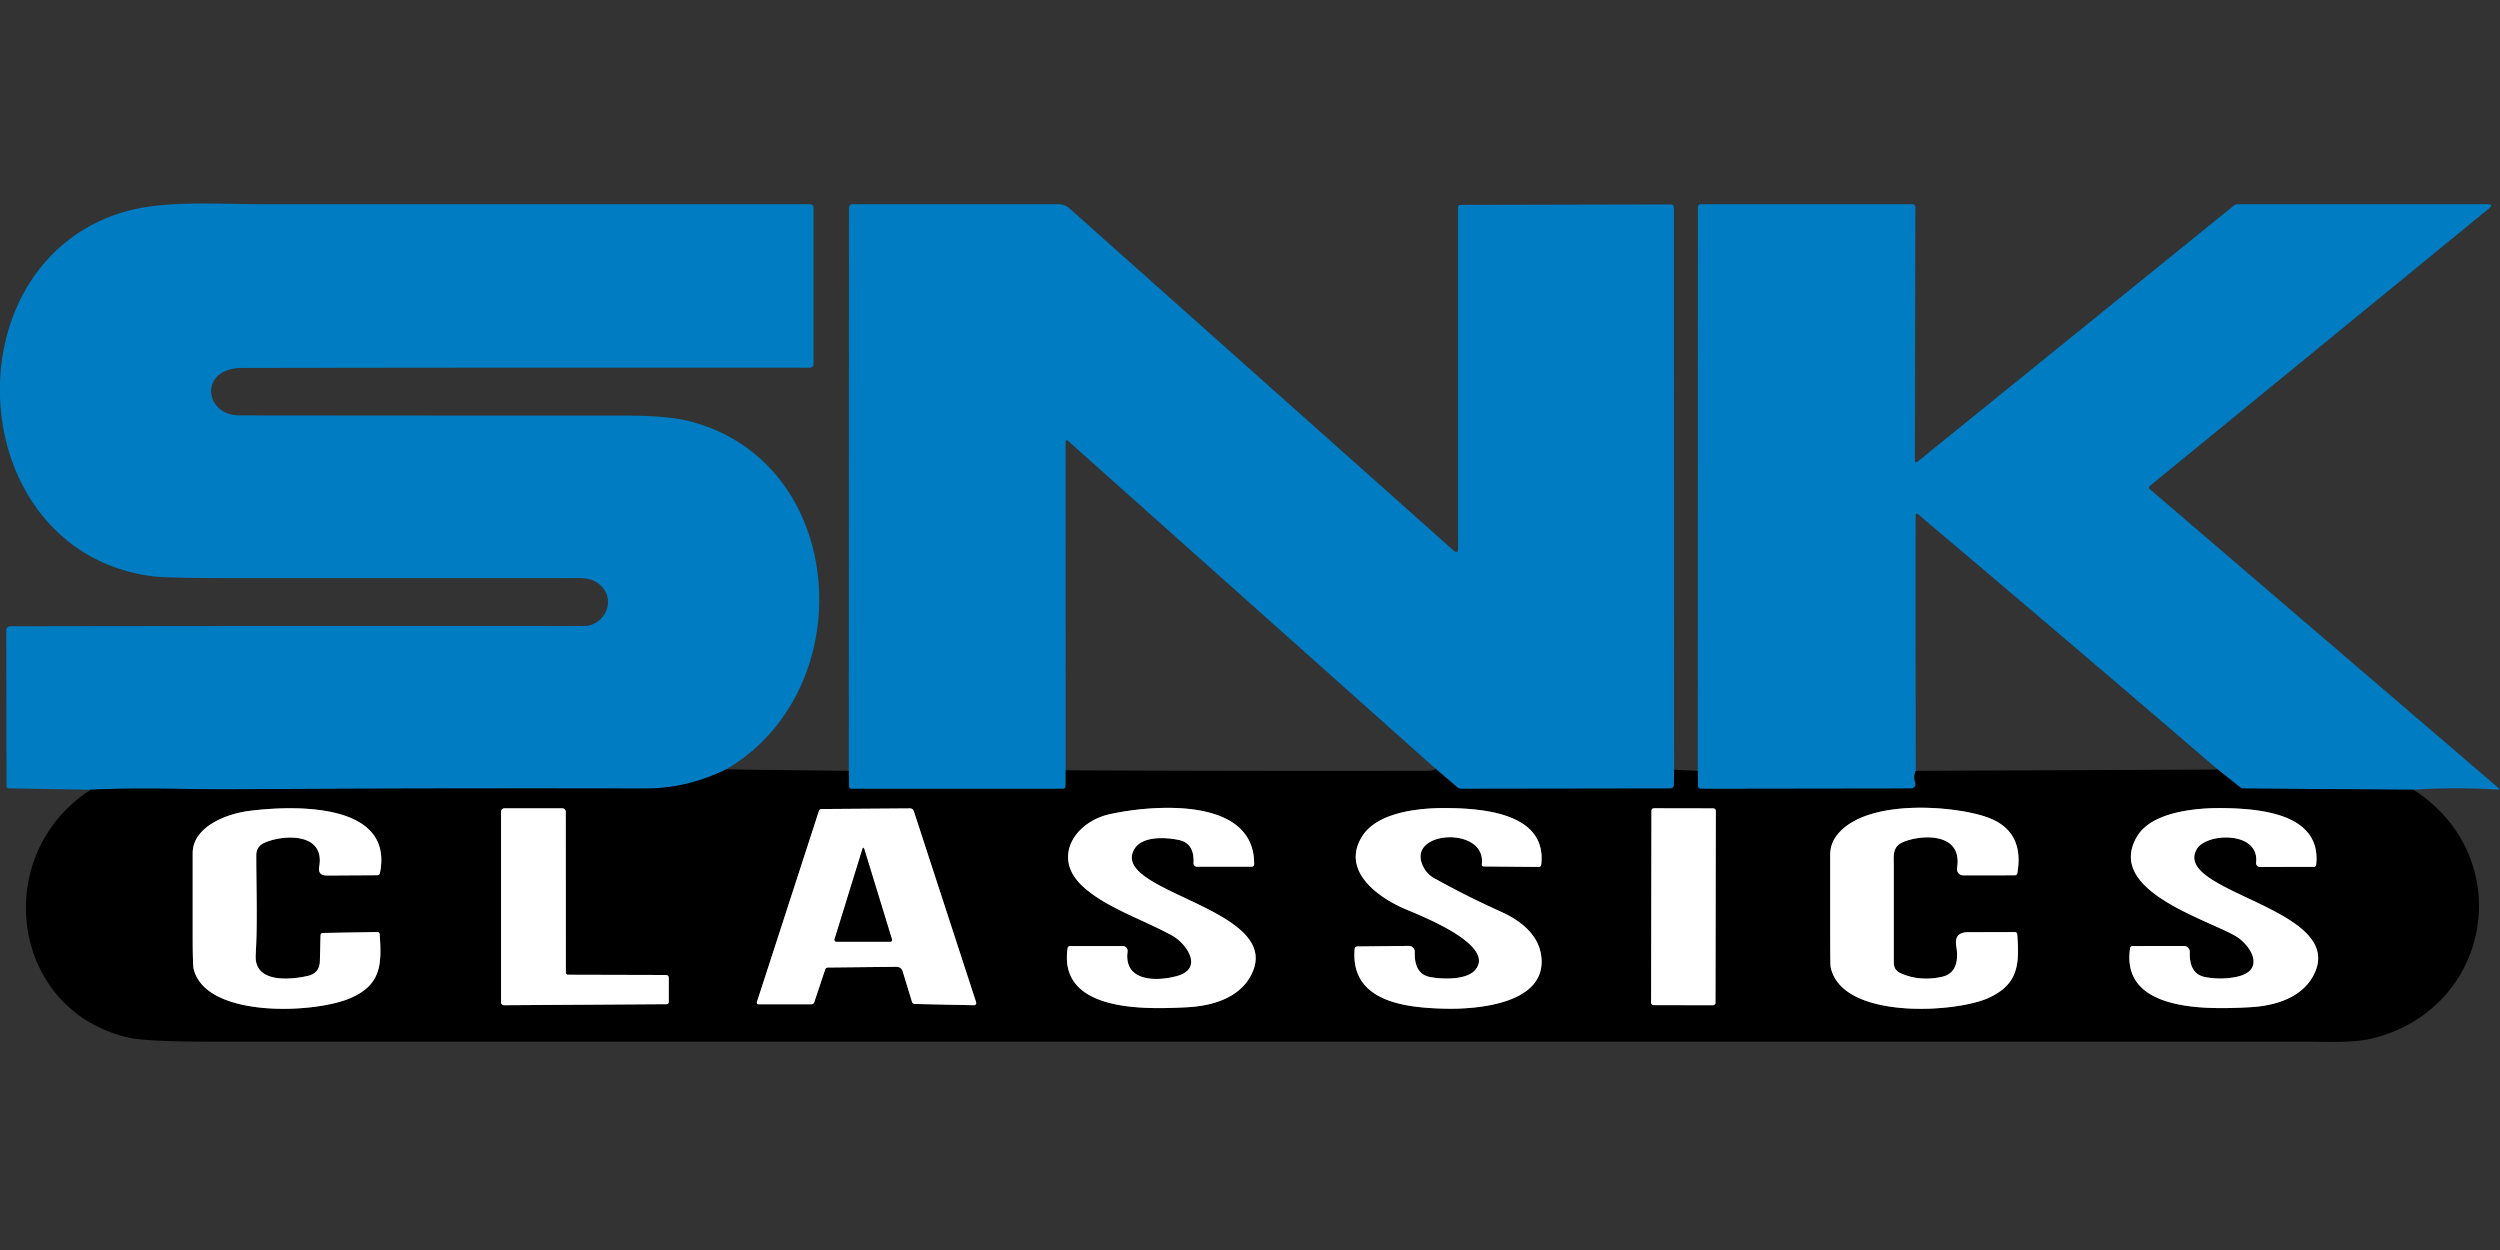 <?xml version="1.0" encoding="UTF-8" standalone="no"?>
<!DOCTYPE svg PUBLIC "-//W3C//DTD SVG 1.1//EN" "http://www.w3.org/Graphics/SVG/1.1/DTD/svg11.dtd">
<svg xmlns="http://www.w3.org/2000/svg" version="1.1" viewBox="0 0 600 300">
<rect x="0" y="0" width="600" height="300" fill="#333333" stroke="none"/>
<g stroke-width="2.00" fill="none" stroke-linecap="butt">
<path stroke="#003e61" vector-effect="non-scaling-stroke" d="
  M 174.25 184.66
  Q 164.89 189.27 154.75 189.25
  Q 97.30 189.15 55.75 189.44
  C 47.16 189.50 33.11 188.94 21.75 189.54"
/>
<path stroke="#003e61" vector-effect="non-scaling-stroke" d="
  M 579.25 189.54
  L 538.50 189.24
  A 1.43 1.43 -25.6 0 1 537.61 188.93
  L 532.27 184.69"
/>
<path stroke="#003e61" vector-effect="non-scaling-stroke" d="
  M 459.79 185.00
  Q 459.15 186.48 459.67 187.79
  A 1.07 1.07 -10.6 0 1 458.67 189.25
  L 408.16 189.32
  A 0.68 0.66 89.6 0 1 407.50 188.65
  L 407.46 185.00"
/>
<path stroke="#003e61" vector-effect="non-scaling-stroke" d="
  M 401.79 184.75
  L 401.74 188.40
  A 0.85 0.83 -89.7 0 1 400.91 189.24
  L 350.69 189.31
  A 1.37 1.25 -23.2 0 1 349.80 189.00
  L 344.54 184.50"
/>
<path stroke="#003e61" vector-effect="non-scaling-stroke" d="
  M 255.77 184.87
  L 255.75 188.68
  A 0.64 0.63 90.0 0 1 255.12 189.32
  L 204.30 189.32
  A 0.57 0.55 89.5 0 1 203.75 188.76
  L 203.71 185.00"
/>
<path stroke="#808080" vector-effect="non-scaling-stroke" d="
  M 73.77 234.25
  C 69.44 235.20 60.96 235.95 61.36 229.18
  C 61.82 221.38 61.50 213.28 61.50 205.27
  Q 61.50 203.17 63.41 202.29
  C 67.76 200.29 78.08 199.64 76.62 208.00
  Q 76.24 210.14 78.50 210.12
  L 90.55 210.05
  A 0.66 0.60 4.9 0 0 91.17 209.57
  C 94.74 192.16 69.51 193.38 59.77 194.63
  C 54.17 195.34 46.25 198.51 46.25 204.75
  Q 46.25 214.63 46.25 224.51
  Q 46.25 231.52 46.47 232.47
  C 49.22 244.33 75.20 243.33 84.01 239.58
  C 91.47 236.41 91.65 231.47 91.11 224.19
  A 0.53 0.53 87.8 0 0 90.57 223.69
  L 77.44 223.92
  A 0.53 0.51 -89.4 0 0 76.94 224.43
  L 76.77 230.75
  Q 76.69 233.60 73.77 234.25"
/>
<path stroke="#808080" vector-effect="non-scaling-stroke" d="
  M 135.80 233.44
  L 135.78 194.83
  A 0.84 0.82 89.6 0 0 134.96 194.00
  L 121.06 194.00
  A 0.81 0.81 0.0 0 0 120.25 194.81
  L 120.25 240.53
  A 0.72 0.72 0.0 0 0 120.97 241.25
  L 159.98 241.00
  A 0.52 0.52 0.0 0 0 160.50 240.48
  L 160.50 234.65
  A 0.66 0.65 0.0 0 0 159.84 234.00
  L 136.30 233.94
  A 0.50 0.50 0.0 0 1 135.80 233.44"
/>
<path stroke="#808080" vector-effect="non-scaling-stroke" d="
  M 215.20 232.03
  A 1.49 1.49 -8.6 0 1 216.64 233.09
  L 218.89 240.46
  A 0.74 0.70 -7.6 0 0 219.57 240.95
  L 233.76 241.25
  A 0.53 0.52 81.7 0 0 234.27 240.56
  L 219.32 194.70
  A 0.99 0.94 79.9 0 0 218.40 194.02
  L 197.19 194.17
  A 0.72 0.68 -80.7 0 0 196.53 194.67
  L 181.65 240.52
  A 0.38 0.36 -80.7 0 0 181.99 241.02
  L 194.75 241.02
  A 0.73 0.70 -80.1 0 0 195.42 240.53
  L 198.04 232.67
  A 0.70 0.68 8.1 0 1 198.69 232.20
  L 215.20 232.03"
/>
<path stroke="#808080" vector-effect="non-scaling-stroke" d="
  M 266.29 195.42
  C 258.02 197.26 252.45 205.72 259.69 212.56
  C 265.17 217.74 274.11 220.59 281.23 224.48
  C 284.80 226.43 288.98 232.45 282.49 234.25
  C 277.79 235.56 269.67 235.73 270.61 228.39
  A 1.19 1.16 -86.5 0 0 269.45 227.05
  L 256.81 227.05
  A 0.60 0.58 -85.4 0 0 256.23 227.56
  C 253.91 243.09 275.27 242.24 284.99 241.73
  C 290.83 241.42 297.15 239.59 300.07 234.37
  C 309.25 218.03 266.12 214.31 272.22 203.81
  C 274.10 200.58 279.77 200.92 282.93 201.59
  Q 286.71 202.38 286.45 207.16
  A 0.80 0.79 -88.6 0 0 287.24 208.00
  L 300.47 208.00
  A 0.53 0.52 -89.4 0 0 300.99 207.48
  C 301.17 191.11 276.63 193.13 266.29 195.42"
/>
<path stroke="#808080" vector-effect="non-scaling-stroke" d="
  M 326.94 200.69
  C 321.97 208.53 329.86 214.89 336.80 217.97
  C 340.34 219.53 359.05 226.60 354.14 232.70
  C 352.07 235.28 346.17 235.04 343.30 234.51
  Q 339.37 233.79 339.54 228.51
  A 1.44 1.38 -89.2 0 0 338.15 227.02
  L 325.68 227.16
  A 0.59 0.56 -87.7 0 0 325.13 227.69
  C 323.94 240.71 337.90 241.88 347.02 242.08
  C 354.49 242.24 371.40 240.94 369.89 229.41
  C 369.20 224.18 364.77 220.86 360.19 218.80
  Q 351.95 215.09 344.17 210.75
  Q 342.68 209.92 341.82 208.45
  C 336.48 199.33 356.84 197.94 355.64 207.44
  A 0.44 0.43 -85.9 0 0 356.06 207.94
  L 369.31 208.06
  A 0.57 0.57 3.4 0 0 369.88 207.56
  C 371.36 195.18 355.94 194.06 347.63 193.94
  C 341.40 193.85 330.77 194.65 326.94 200.69"
/>
<path stroke="#808080" vector-effect="non-scaling-stroke" d="
  M 411.79 194.594
  A 0.58 0.58 0.0 0 0 411.211 194.012
  L 396.931 193.988
  A 0.58 0.58 0.0 0 0 396.35 194.567
  L 396.27 240.647
  A 0.58 0.58 0.0 0 0 396.849 241.227
  L 411.129 241.252
  A 0.58 0.58 0.0 0 0 411.71 240.673
  L 411.79 194.594"
/>
<path stroke="#808080" vector-effect="non-scaling-stroke" d="
  M 440.81 200.53
  Q 439.25 202.59 439.25 205.17
  Q 439.25 213.59 439.25 221.96
  Q 439.25 231.50 439.35 232.02
  C 441.88 244.76 469.13 243.11 477.10 239.56
  C 484.41 236.31 484.70 231.42 484.12 224.19
  A 0.56 0.53 -2.2 0 0 483.56 223.70
  L 472.34 223.73
  Q 468.97 223.74 469.50 227.01
  Q 470.57 233.50 465.95 234.47
  Q 460.67 235.58 456.19 233.60
  Q 454.50 232.86 454.50 231.01
  Q 454.50 219.45 454.50 207.89
  C 454.50 205.41 454.08 203.17 456.81 202.06
  C 461.53 200.15 471.11 199.91 469.70 208.31
  A 1.52 1.49 -85.1 0 0 471.16 210.08
  L 483.56 210.07
  A 0.60 0.58 4.5 0 0 484.15 209.58
  Q 485.98 199.13 476.50 196.00
  C 468.16 193.25 447.46 191.74 440.81 200.53"
/>
<path stroke="#808080" vector-effect="non-scaling-stroke" d="
  M 512.94 200.69
  C 505.29 213.38 528.45 220.19 536.24 224.47
  C 540.23 226.67 543.96 232.90 536.85 234.43
  Q 533.13 235.22 529.30 234.52
  Q 525.37 233.79 525.54 228.51
  A 1.42 1.39 -89.0 0 0 524.15 227.04
  L 511.81 227.05
  A 0.60 0.58 -85.4 0 0 511.23 227.56
  C 508.89 243.08 530.29 242.24 539.99 241.73
  C 545.82 241.42 552.15 239.58 555.07 234.38
  C 564.26 218.00 520.96 214.30 527.25 203.74
  C 529.58 199.83 542.34 199.40 541.47 207.04
  A 0.92 0.91 3.3 0 0 542.39 208.06
  L 555.31 208.05
  A 0.57 0.54 2.8 0 0 555.87 207.57
  C 557.25 195.10 542.03 194.09 533.58 193.95
  C 527.53 193.86 516.55 194.69 512.94 200.69"
/>
<path stroke="#808080" vector-effect="non-scaling-stroke" d="
  M 206.96 203.87
  L 200.31 225.41
  A 0.46 0.46 8.4 0 0 200.75 226.00
  L 213.68 226.00
  A 0.41 0.41 -8.8 0 0 214.07 225.47
  L 207.45 203.88
  Q 207.20 203.08 206.96 203.87"
/>
</g>
<path fill="#007cc2" d="
  M 174.25 184.66
  Q 164.89 189.27 154.75 189.25
  Q 97.30 189.15 55.75 189.44
  C 47.16 189.50 33.11 188.94 21.75 189.54
  L 2.06 189.20
  A 0.52 0.51 -89.4 0 1 1.56 188.68
  L 1.50 151.27
  A 0.96 0.96 -89.1 0 1 2.46 150.31
  Q 68.63 150.20 135.42 150.25
  Q 140.66 150.25 141.07 150.18
  C 145.55 149.34 147.81 143.69 143.94 140.31
  C 141.82 138.46 139.18 138.75 136.42 138.75
  Q 96.58 138.75 56.74 138.75
  Q 40.12 138.75 36.77 138.33
  C -8.50 132.61 -12.81 65.00 28.36 51.30
  C 38.39 47.96 50.61 49.00 62.50 49.00
  Q 127.87 49.00 194.44 49.00
  A 0.81 0.81 0.0 0 1 195.25 49.81
  L 195.25 87.34
  A 0.91 0.91 0.0 0 1 194.34 88.25
  Q 126.28 88.20 58.07 88.31
  C 47.72 88.33 48.87 99.69 57.50 99.70
  Q 103.97 99.75 150.44 99.75
  Q 160.15 99.75 165.43 101.09
  C 203.53 110.77 207.02 165.54 174.25 184.66
  Z"
/>
<path fill="#007cc2" d="
  M 401.79 184.75
  L 401.74 188.40
  A 0.85 0.83 -89.7 0 1 400.91 189.24
  L 350.69 189.31
  A 1.37 1.25 -23.2 0 1 349.80 189.00
  L 344.54 184.50
  L 256.45 105.93
  Q 255.75 105.30 255.75 106.24
  L 255.77 184.87
  L 255.75 188.68
  A 0.64 0.63 90.0 0 1 255.12 189.32
  L 204.30 189.32
  A 0.57 0.55 89.5 0 1 203.75 188.76
  L 203.71 185.00
  L 203.75 49.90
  A 0.90 0.90 0.6 0 1 204.65 49.00
  L 254.00 49.00
  A 4.04 4.00 -23.9 0 1 256.68 50.02
  L 348.79 132.07
  Q 349.93 133.09 349.93 131.56
  L 349.93 49.69
  A 0.51 0.51 88.7 0 1 350.44 49.18
  L 401.05 49.06
  A 0.71 0.70 90.0 0 1 401.75 49.77
  L 401.79 184.75
  Z"
/>
<path fill="#007cc2" d="
  M 579.25 189.54
  L 538.50 189.24
  A 1.43 1.43 -25.6 0 1 537.61 188.93
  L 532.27 184.69
  Q 497.35 154.68 462.36 125.15
  C 459.49 122.72 459.75 122.16 459.75 126.24
  Q 459.72 155.62 459.79 185.00
  Q 459.15 186.48 459.67 187.79
  A 1.07 1.07 -10.6 0 1 458.67 189.25
  L 408.16 189.32
  A 0.68 0.66 89.6 0 1 407.50 188.65
  L 407.46 185.00
  L 407.50 49.68
  A 0.68 0.68 -0.4 0 1 408.18 49.00
  L 458.96 49.00
  A 0.73 0.72 0.0 0 1 459.69 49.72
  L 459.57 110.35
  Q 459.57 111.32 460.32 110.71
  L 536.10 49.36
  A 1.60 1.56 -64.1 0 1 537.10 49.00
  L 596.94 49.00
  Q 598.61 49.00 597.32 50.06
  L 515.88 116.69
  A 0.42 0.41 45.8 0 0 515.88 117.33
  L 599.48 188.98
  Q 600.15 189.56 599.27 189.50
  Q 589.25 188.86 579.25 189.54
  Z"
/>
<path fill="#000000" d="
  M 174.25 184.66
  L 203.71 185.00
  L 203.75 188.76
  A 0.57 0.55 89.5 0 0 204.30 189.32
  L 255.12 189.32
  A 0.64 0.63 90.0 0 0 255.75 188.68
  L 255.77 184.87
  Q 299.16 185.09 342.50 185.00
  Q 344.10 185.00 344.54 184.50
  L 349.80 189.00
  A 1.37 1.25 -23.2 0 0 350.69 189.31
  L 400.91 189.24
  A 0.85 0.83 -89.7 0 0 401.74 188.40
  L 401.79 184.75
  L 407.46 185.00
  L 407.50 188.65
  A 0.68 0.66 89.6 0 0 408.16 189.32
  L 458.67 189.25
  A 1.07 1.07 -10.6 0 0 459.67 187.79
  Q 459.15 186.48 459.79 185.00
  L 532.27 184.69
  L 537.61 188.93
  A 1.43 1.43 -25.6 0 0 538.50 189.24
  L 579.25 189.54
  C 604.34 205.70 598.16 242.19 569.25 249.25
  C 564.73 250.35 558.07 250.00 553.13 250.00
  Q 302.06 250.00 51.00 250.00
  Q 35.31 250.00 31.06 249.06
  C 2.48 242.73 -2.52 205.22 21.75 189.54
  C 33.11 188.94 47.16 189.50 55.75 189.44
  Q 97.30 189.15 154.75 189.25
  Q 164.89 189.27 174.25 184.66
  Z
  M 73.77 234.25
  C 69.44 235.20 60.96 235.95 61.36 229.18
  C 61.82 221.38 61.50 213.28 61.50 205.27
  Q 61.50 203.17 63.41 202.29
  C 67.76 200.29 78.08 199.64 76.62 208.00
  Q 76.24 210.14 78.50 210.12
  L 90.55 210.05
  A 0.66 0.60 4.9 0 0 91.17 209.57
  C 94.74 192.16 69.51 193.38 59.77 194.63
  C 54.17 195.34 46.25 198.51 46.25 204.75
  Q 46.25 214.63 46.25 224.51
  Q 46.25 231.52 46.47 232.47
  C 49.22 244.33 75.20 243.33 84.01 239.58
  C 91.47 236.41 91.65 231.47 91.11 224.19
  A 0.53 0.53 87.8 0 0 90.57 223.69
  L 77.44 223.92
  A 0.53 0.51 -89.4 0 0 76.94 224.43
  L 76.77 230.75
  Q 76.69 233.60 73.77 234.25
  Z
  M 135.80 233.44
  L 135.78 194.83
  A 0.84 0.82 89.6 0 0 134.96 194.00
  L 121.06 194.00
  A 0.81 0.81 0.0 0 0 120.25 194.81
  L 120.25 240.53
  A 0.72 0.72 0.0 0 0 120.97 241.25
  L 159.98 241.00
  A 0.52 0.52 0.0 0 0 160.50 240.48
  L 160.50 234.65
  A 0.66 0.65 0.0 0 0 159.84 234.00
  L 136.30 233.94
  A 0.50 0.50 0.0 0 1 135.80 233.44
  Z
  M 215.20 232.03
  A 1.49 1.49 -8.6 0 1 216.64 233.09
  L 218.89 240.46
  A 0.74 0.70 -7.6 0 0 219.57 240.95
  L 233.76 241.25
  A 0.53 0.52 81.7 0 0 234.27 240.56
  L 219.32 194.70
  A 0.99 0.94 79.9 0 0 218.40 194.02
  L 197.19 194.17
  A 0.72 0.68 -80.7 0 0 196.53 194.67
  L 181.65 240.52
  A 0.38 0.36 -80.7 0 0 181.99 241.02
  L 194.75 241.02
  A 0.73 0.70 -80.1 0 0 195.42 240.53
  L 198.04 232.67
  A 0.70 0.68 8.1 0 1 198.69 232.20
  L 215.20 232.03
  Z
  M 266.29 195.42
  C 258.02 197.26 252.45 205.72 259.69 212.56
  C 265.17 217.74 274.11 220.59 281.23 224.48
  C 284.80 226.43 288.98 232.45 282.49 234.25
  C 277.79 235.56 269.67 235.73 270.61 228.39
  A 1.19 1.16 -86.5 0 0 269.45 227.05
  L 256.81 227.05
  A 0.60 0.58 -85.4 0 0 256.23 227.56
  C 253.91 243.09 275.27 242.24 284.99 241.73
  C 290.83 241.42 297.15 239.59 300.07 234.37
  C 309.25 218.03 266.12 214.31 272.22 203.81
  C 274.10 200.58 279.77 200.92 282.93 201.59
  Q 286.71 202.38 286.45 207.16
  A 0.80 0.79 -88.6 0 0 287.24 208.00
  L 300.47 208.00
  A 0.53 0.52 -89.4 0 0 300.99 207.48
  C 301.17 191.11 276.63 193.13 266.29 195.42
  Z
  M 326.94 200.69
  C 321.97 208.53 329.86 214.89 336.80 217.97
  C 340.34 219.53 359.05 226.60 354.14 232.70
  C 352.07 235.28 346.17 235.04 343.30 234.51
  Q 339.37 233.79 339.54 228.51
  A 1.44 1.38 -89.2 0 0 338.15 227.02
  L 325.68 227.16
  A 0.59 0.56 -87.7 0 0 325.13 227.69
  C 323.94 240.71 337.90 241.88 347.02 242.08
  C 354.49 242.24 371.40 240.94 369.89 229.41
  C 369.20 224.18 364.77 220.86 360.19 218.80
  Q 351.95 215.09 344.17 210.75
  Q 342.68 209.92 341.82 208.45
  C 336.48 199.33 356.84 197.94 355.64 207.44
  A 0.44 0.43 -85.9 0 0 356.06 207.94
  L 369.31 208.06
  A 0.57 0.57 3.4 0 0 369.88 207.56
  C 371.36 195.18 355.94 194.06 347.63 193.94
  C 341.40 193.85 330.77 194.65 326.94 200.69
  Z
  M 411.79 194.594
  A 0.58 0.58 0.0 0 0 411.211 194.012
  L 396.931 193.988
  A 0.58 0.58 0.0 0 0 396.35 194.567
  L 396.27 240.647
  A 0.58 0.58 0.0 0 0 396.849 241.227
  L 411.129 241.252
  A 0.58 0.58 0.0 0 0 411.71 240.673
  L 411.79 194.594
  Z
  M 440.81 200.53
  Q 439.25 202.59 439.25 205.17
  Q 439.25 213.59 439.25 221.96
  Q 439.25 231.50 439.35 232.02
  C 441.88 244.76 469.13 243.11 477.10 239.56
  C 484.41 236.31 484.70 231.42 484.12 224.19
  A 0.56 0.53 -2.2 0 0 483.56 223.70
  L 472.34 223.73
  Q 468.97 223.74 469.50 227.01
  Q 470.57 233.50 465.95 234.47
  Q 460.67 235.58 456.19 233.60
  Q 454.50 232.86 454.50 231.01
  Q 454.50 219.45 454.50 207.89
  C 454.50 205.41 454.08 203.17 456.81 202.06
  C 461.53 200.15 471.11 199.91 469.70 208.31
  A 1.52 1.49 -85.1 0 0 471.16 210.08
  L 483.56 210.07
  A 0.60 0.58 4.5 0 0 484.15 209.58
  Q 485.98 199.13 476.50 196.00
  C 468.16 193.25 447.46 191.74 440.81 200.53
  Z
  M 512.94 200.69
  C 505.29 213.38 528.45 220.19 536.24 224.47
  C 540.23 226.67 543.96 232.90 536.85 234.43
  Q 533.13 235.22 529.30 234.52
  Q 525.37 233.79 525.54 228.51
  A 1.42 1.39 -89.0 0 0 524.15 227.04
  L 511.81 227.05
  A 0.60 0.58 -85.4 0 0 511.23 227.56
  C 508.89 243.08 530.29 242.24 539.99 241.73
  C 545.82 241.42 552.15 239.58 555.07 234.38
  C 564.26 218.00 520.96 214.30 527.25 203.74
  C 529.58 199.83 542.34 199.40 541.47 207.04
  A 0.92 0.91 3.3 0 0 542.39 208.06
  L 555.31 208.05
  A 0.57 0.54 2.8 0 0 555.87 207.57
  C 557.25 195.10 542.03 194.09 533.58 193.95
  C 527.53 193.86 516.55 194.69 512.94 200.69
  Z"
/>
<path fill="#ffffff" d="
  M 61.36 229.18
  C 60.96 235.95 69.44 235.20 73.77 234.25
  Q 76.69 233.60 76.77 230.75
  L 76.94 224.43
  A 0.53 0.51 -89.4 0 1 77.44 223.92
  L 90.57 223.69
  A 0.53 0.53 87.8 0 1 91.11 224.19
  C 91.65 231.47 91.47 236.41 84.01 239.58
  C 75.20 243.33 49.22 244.33 46.47 232.47
  Q 46.25 231.52 46.25 224.51
  Q 46.25 214.63 46.25 204.75
  C 46.25 198.51 54.17 195.34 59.77 194.63
  C 69.51 193.38 94.74 192.16 91.17 209.57
  A 0.66 0.60 4.9 0 1 90.55 210.05
  L 78.50 210.12
  Q 76.24 210.14 76.62 208.00
  C 78.08 199.64 67.76 200.29 63.41 202.29
  Q 61.50 203.17 61.50 205.27
  C 61.50 213.28 61.82 221.38 61.36 229.18
  Z"
/>
<path fill="#ffffff" d="
  M 136.30 233.94
  L 159.84 234.00
  A 0.66 0.65 -0.0 0 1 160.50 234.65
  L 160.50 240.48
  A 0.52 0.52 0.0 0 1 159.98 241.00
  L 120.97 241.25
  A 0.72 0.72 0.0 0 1 120.25 240.53
  L 120.25 194.81
  A 0.81 0.81 0.0 0 1 121.06 194.00
  L 134.96 194.00
  A 0.84 0.82 89.6 0 1 135.78 194.83
  L 135.80 233.44
  A 0.50 0.50 0.0 0 0 136.30 233.94
  Z"
/>
<path fill="#ffffff" d="
  M 215.20 232.03
  L 198.69 232.20
  A 0.70 0.68 8.1 0 0 198.04 232.67
  L 195.42 240.53
  A 0.73 0.70 -80.1 0 1 194.75 241.02
  L 181.99 241.02
  A 0.38 0.36 -80.7 0 1 181.65 240.52
  L 196.53 194.67
  A 0.72 0.68 -80.7 0 1 197.19 194.17
  L 218.40 194.02
  A 0.99 0.94 79.9 0 1 219.32 194.70
  L 234.27 240.56
  A 0.53 0.52 81.7 0 1 233.76 241.25
  L 219.57 240.95
  A 0.74 0.70 -7.6 0 1 218.89 240.46
  L 216.64 233.09
  A 1.49 1.49 -8.6 0 0 215.20 232.03
  Z
  M 206.96 203.87
  L 200.31 225.41
  A 0.46 0.46 8.4 0 0 200.75 226.00
  L 213.68 226.00
  A 0.41 0.41 -8.8 0 0 214.07 225.47
  L 207.45 203.88
  Q 207.20 203.08 206.96 203.87
  Z"
/>
<path fill="#ffffff" d="
  M 259.69 212.56
  C 252.45 205.72 258.02 197.26 266.29 195.42
  C 276.63 193.13 301.17 191.11 300.99 207.48
  A 0.53 0.52 -89.4 0 1 300.47 208.00
  L 287.24 208.00
  A 0.80 0.79 -88.6 0 1 286.45 207.16
  Q 286.71 202.38 282.93 201.59
  C 279.77 200.92 274.10 200.58 272.22 203.81
  C 266.12 214.31 309.25 218.03 300.07 234.37
  C 297.15 239.59 290.83 241.42 284.99 241.73
  C 275.27 242.24 253.91 243.09 256.23 227.56
  A 0.60 0.58 -85.4 0 1 256.81 227.05
  L 269.45 227.05
  A 1.19 1.16 -86.5 0 1 270.61 228.39
  C 269.67 235.73 277.79 235.56 282.49 234.25
  C 288.98 232.45 284.80 226.43 281.23 224.48
  C 274.11 220.59 265.17 217.74 259.69 212.56
  Z"
/>
<path fill="#ffffff" d="
  M 326.94 200.69
  C 330.77 194.65 341.40 193.85 347.63 193.94
  C 355.94 194.06 371.36 195.18 369.88 207.56
  A 0.57 0.57 3.4 0 1 369.31 208.06
  L 356.06 207.94
  A 0.44 0.43 -85.9 0 1 355.64 207.44
  C 356.84 197.94 336.48 199.33 341.82 208.45
  Q 342.68 209.92 344.17 210.75
  Q 351.95 215.09 360.19 218.80
  C 364.77 220.86 369.20 224.18 369.89 229.41
  C 371.40 240.94 354.49 242.24 347.02 242.08
  C 337.90 241.88 323.94 240.71 325.13 227.69
  A 0.59 0.56 -87.7 0 1 325.68 227.16
  L 338.15 227.02
  A 1.44 1.38 -89.2 0 1 339.54 228.51
  Q 339.37 233.79 343.30 234.51
  C 346.17 235.04 352.07 235.28 354.14 232.70
  C 359.05 226.60 340.34 219.53 336.80 217.97
  C 329.86 214.89 321.97 208.53 326.94 200.69
  Z"
/>
<rect fill="#ffffff" x="-7.72" y="-23.62" transform="translate(404.03,217.62) rotate(0.1)" width="15.44" height="47.24" rx="0.58"/>
<path fill="#ffffff" d="
  M 440.81 200.53
  C 447.46 191.74 468.16 193.25 476.50 196.00
  Q 485.98 199.13 484.15 209.58
  A 0.60 0.58 4.5 0 1 483.56 210.07
  L 471.16 210.08
  A 1.52 1.49 -85.1 0 1 469.70 208.31
  C 471.11 199.91 461.53 200.15 456.81 202.06
  C 454.08 203.17 454.50 205.41 454.50 207.89
  Q 454.50 219.45 454.50 231.01
  Q 454.50 232.86 456.19 233.60
  Q 460.67 235.58 465.95 234.47
  Q 470.57 233.50 469.50 227.01
  Q 468.97 223.74 472.34 223.73
  L 483.56 223.70
  A 0.56 0.53 -2.2 0 1 484.12 224.19
  C 484.70 231.42 484.41 236.31 477.10 239.56
  C 469.13 243.11 441.88 244.76 439.35 232.02
  Q 439.25 231.50 439.25 221.96
  Q 439.25 213.59 439.25 205.17
  Q 439.25 202.59 440.81 200.53
  Z"
/>
<path fill="#ffffff" d="
  M 512.94 200.69
  C 516.55 194.69 527.53 193.86 533.58 193.95
  C 542.03 194.09 557.25 195.10 555.87 207.57
  A 0.57 0.54 2.8 0 1 555.31 208.05
  L 542.39 208.06
  A 0.92 0.91 3.3 0 1 541.47 207.04
  C 542.34 199.40 529.58 199.83 527.25 203.74
  C 520.96 214.30 564.26 218.00 555.07 234.38
  C 552.15 239.58 545.82 241.42 539.99 241.73
  C 530.29 242.24 508.89 243.08 511.23 227.56
  A 0.60 0.58 -85.4 0 1 511.81 227.05
  L 524.15 227.04
  A 1.42 1.39 -89.0 0 1 525.54 228.51
  Q 525.37 233.79 529.30 234.52
  Q 533.13 235.22 536.85 234.43
  C 543.96 232.90 540.23 226.67 536.24 224.47
  C 528.45 220.19 505.29 213.38 512.94 200.69
  Z"
/>
<path fill="#000000" d="
  M 206.96 203.87
  Q 207.20 203.08 207.45 203.88
  L 214.07 225.47
  A 0.41 0.41 -8.8 0 1 213.68 226.00
  L 200.75 226.00
  A 0.46 0.46 8.4 0 1 200.31 225.41
  L 206.96 203.87
  Z"
/>
</svg>
